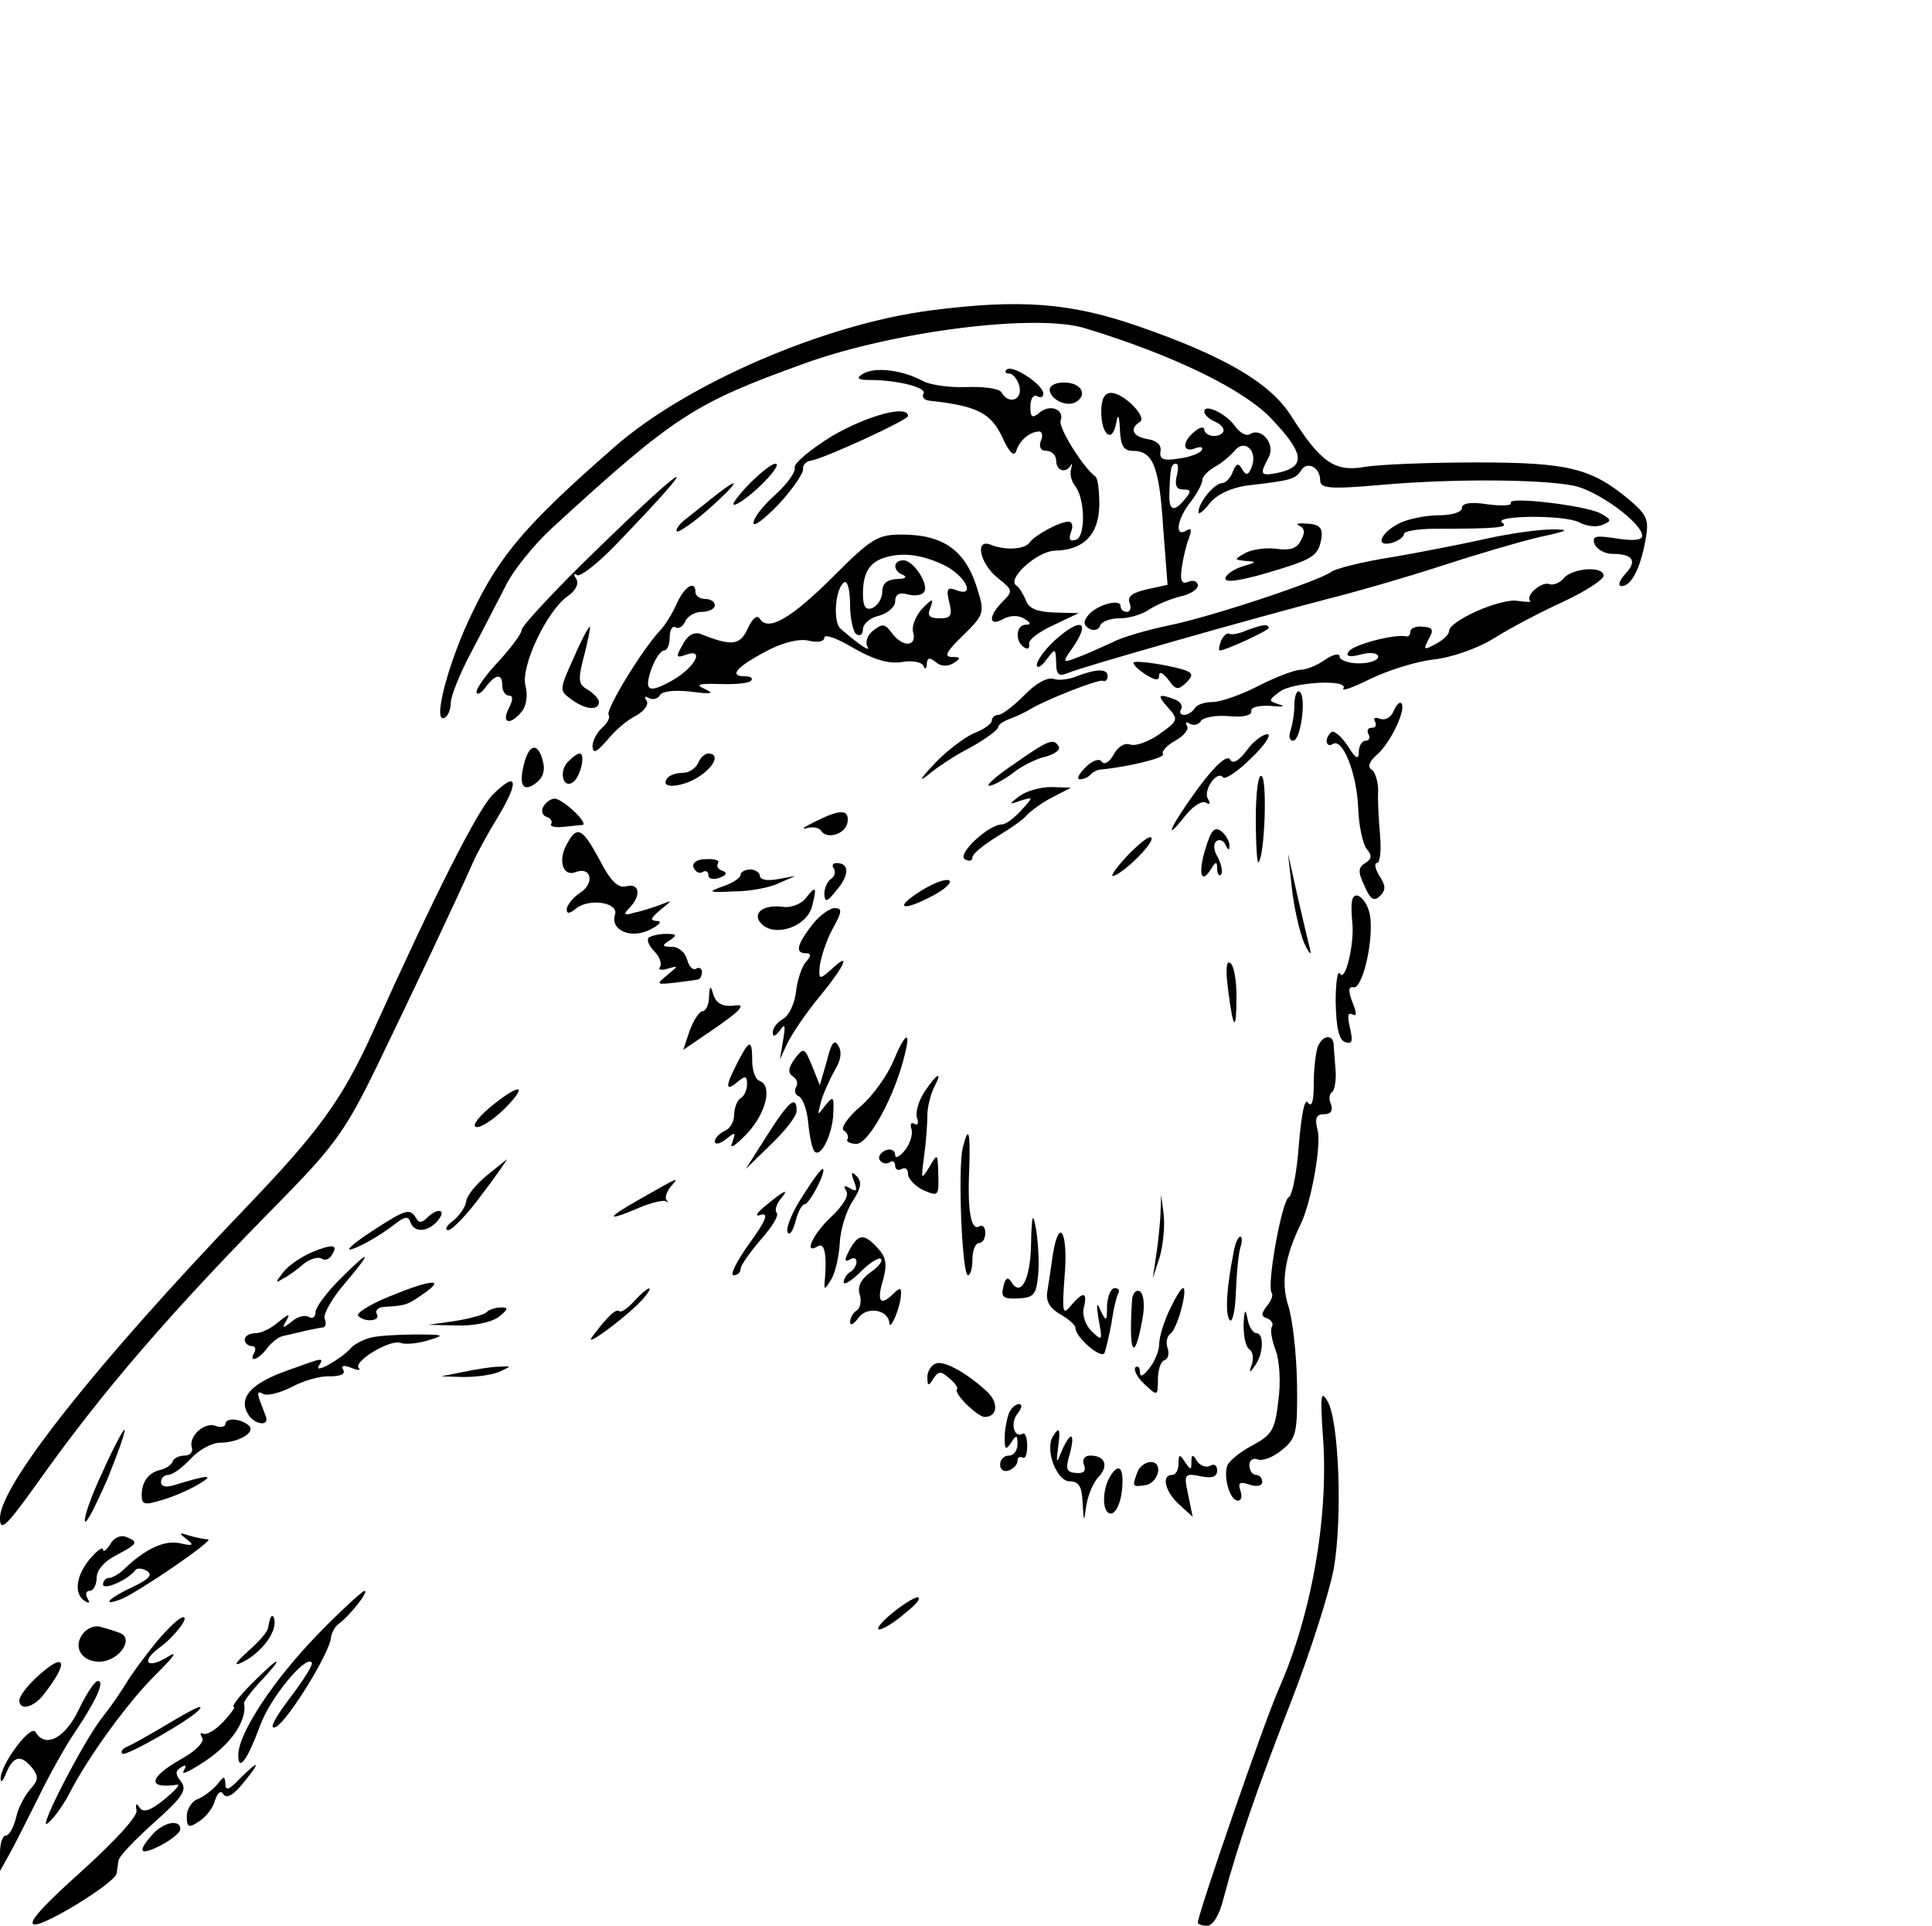 <?xml version="1.0" standalone="no"?>
<!DOCTYPE svg PUBLIC "-//W3C//DTD SVG 20010904//EN"
 "http://www.w3.org/TR/2001/REC-SVG-20010904/DTD/svg10.dtd">
<svg version="1.0" xmlns="http://www.w3.org/2000/svg"
 width="300pt" height="299pt" viewBox="0 0 300 299"
 preserveAspectRatio="xMidYMid meet">
<g transform="translate(0,299) scale(0.1,-0.1)"
fill="#000000" stroke="none">
<path d="M1445 2508 c-164 -21 -380 -114 -492 -213 -135 -118 -177 -167 -219
-255 -38 -77 -64 -177 -43 -164 5 3 9 13 9 23 0 10 14 45 31 77 17 32 41 79
54 104 12 25 45 65 72 90 191 175 221 194 393 256 139 50 361 78 436 54 138
-42 248 -96 290 -142 51 -54 52 -74 4 -83 -23 -4 -24 -1 -10 25 11 20 -11 47
-29 36 -5 -4 -16 2 -23 12 -14 20 -48 36 -48 23 0 -5 7 -11 15 -15 8 -3 15 -9
15 -14 0 -5 -7 -9 -15 -9 -8 0 -15 5 -15 10 0 5 -7 4 -15 -3 -20 -16 -19 -34
1 -26 8 3 13 2 10 -3 -3 -5 -19 -11 -36 -13 -23 -4 -30 -1 -28 11 2 10 -6 17
-19 19 -24 4 -30 16 -13 27 12 7 -25 45 -45 45 -10 0 -15 -10 -15 -29 0 -36
17 -50 23 -19 3 17 5 14 6 -9 1 -25 6 -33 20 -33 31 0 41 -23 47 -117 l7 -91
-32 -7 c-22 -5 -31 -11 -27 -21 3 -8 1 -14 -4 -14 -6 0 -10 4 -10 9 0 12 -37
2 -50 -14 -8 -10 -8 -15 1 -21 7 -4 15 -2 17 4 2 7 16 12 31 12 14 0 35 6 46
14 11 7 32 16 48 20 15 3 27 11 27 17 0 6 -7 9 -14 6 -11 -5 -14 1 -11 21 2
15 7 36 11 46 5 14 4 17 -4 12 -19 -11 -14 19 7 45 10 13 18 28 18 34 0 5 9
14 19 20 10 5 24 17 31 25 15 19 36 1 27 -24 -5 -14 -9 -15 -15 -5 -6 11 -9
10 -15 -4 -3 -9 -11 -17 -16 -17 -12 0 -37 -30 -37 -45 -1 -5 7 0 17 13 11 14
32 24 57 28 70 8 76 10 85 23 9 16 30 6 30 -15 0 -12 14 -14 93 -7 112 10 249
9 300 -1 37 -7 107 -58 107 -78 0 -7 -15 -8 -40 -4 -33 5 -38 4 -34 -9 4 -8
16 -15 28 -15 32 0 39 -11 19 -32 -9 -10 -11 -18 -5 -18 15 0 29 27 37 71 6
32 3 39 -25 63 -59 49 -94 58 -237 58 -73 0 -151 -3 -174 -7 -47 -8 -68 7
-114 79 -32 51 -103 93 -239 140 -104 36 -183 42 -321 24z m382 -258 c-3 -14
0 -20 10 -20 13 0 13 -3 3 -15 -18 -22 -26 -18 -24 13 1 36 3 42 10 42 4 0 4
-9 1 -20z"/>
<path d="M1339 2409 c-10 -6 -7 -9 12 -9 43 0 89 -12 83 -21 -3 -5 1 -10 8
-11 75 -8 96 -19 114 -56 11 -25 19 -32 22 -22 5 16 21 30 36 30 4 0 6 -7 2
-15 -3 -9 0 -15 9 -15 8 0 15 -7 15 -15 0 -16 15 -21 23 -7 2 4 2 1 0 -7 -2
-7 1 -19 6 -25 16 -19 17 -79 2 -84 -10 -3 -12 0 -8 12 4 9 2 16 -4 16 -14 0
-52 -21 -60 -32 -7 -11 -38 -13 -60 -4 -26 11 -18 -29 11 -52 23 -18 23 -20 7
-36 -23 -23 -22 -40 1 -27 11 6 24 6 33 0 10 -6 10 -9 2 -9 -16 0 -17 -26 -3
-35 6 -4 9 -2 8 5 -2 6 15 19 37 29 l40 19 -38 1 c-26 1 -40 6 -44 19 -4 9
-10 20 -15 23 -15 10 32 53 60 54 45 1 68 25 69 70 0 22 -2 42 -6 45 -19 14
-58 76 -54 87 6 17 -16 26 -32 13 -12 -10 -15 -9 -15 9 0 12 5 19 10 16 6 -3
10 -2 10 4 0 14 -49 46 -57 37 -3 -3 -2 -6 4 -6 6 0 13 -9 16 -20 5 -21 -17
-29 -28 -9 -4 6 -28 9 -54 8 -25 -1 -57 3 -69 10 -32 17 -75 22 -93 10z"/>
<path d="M1630 2385 c0 -15 27 -28 41 -19 18 11 8 29 -16 30 -14 1 -25 -4 -25
-11z"/>
<path d="M1292 2313 c-34 -21 -60 -43 -58 -49 2 -6 -11 -25 -30 -42 -19 -17
-34 -36 -34 -44 0 -7 18 7 40 30 22 24 38 48 37 54 -1 6 5 12 13 13 22 4 150
63 150 69 0 18 -63 1 -118 -31z"/>
<path d="M1159 2234 c-20 -22 -26 -32 -14 -26 25 13 72 62 59 62 -6 0 -26 -16
-45 -36z"/>
<path d="M926 2136 c-64 -62 -116 -118 -116 -124 0 -6 -16 -27 -35 -48 -19
-20 -35 -42 -35 -48 0 -6 7 -3 14 7 16 21 26 22 26 2 0 -8 5 -15 10 -15 7 0 7
-6 0 -20 -12 -23 2 -27 20 -5 7 8 10 25 6 40 -8 30 33 116 65 139 13 9 18 19
14 27 -5 7 -4 10 1 6 5 -3 32 18 59 46 140 145 123 141 -29 -7z"/>
<path d="M1110 2220 c-14 -11 -34 -27 -44 -35 -11 -8 -17 -17 -15 -20 3 -2 25
13 50 35 46 41 52 54 9 20z"/>
<path d="M2346 2209 c2 -4 -14 -5 -36 -2 -26 4 -40 2 -40 -6 0 -6 -15 -11 -35
-11 -19 0 -45 -5 -59 -11 -31 -14 -43 -39 -15 -32 10 3 19 9 19 14 0 4 21 8
48 8 94 0 116 2 105 9 -18 12 97 13 119 1 11 -6 27 -8 36 -4 15 6 15 8 -3 18
-22 12 -146 27 -139 16z"/>
<path d="M2017 2174 c9 -4 10 -11 3 -23 -6 -13 -17 -16 -39 -13 -16 2 -37 -1
-48 -7 -17 -10 -17 -10 2 -12 17 -1 16 -2 -4 -8 -14 -4 -26 -12 -28 -18 -3 -8
18 -6 63 7 74 22 81 26 86 55 2 15 -3 21 -22 22 -14 1 -19 0 -13 -3z"/>
<path d="M2310 2154 c-36 -8 -102 -21 -148 -29 -46 -7 -89 -18 -95 -23 -19
-14 -187 -70 -252 -83 -33 -7 -72 -18 -87 -26 -16 -7 -39 -18 -53 -23 -25 -10
-26 -9 -11 12 31 44 15 51 -27 13 -15 -14 -27 -31 -27 -37 0 -7 7 -3 15 8 14
18 14 18 15 -5 0 -18 4 -22 18 -16 20 9 291 86 407 116 44 11 123 34 175 51
52 17 120 37 150 44 46 10 49 12 20 12 -19 0 -64 -6 -100 -14z"/>
<path d="M1295 2096 c-66 -66 -102 -87 -115 -67 -4 7 -11 2 -19 -15 -12 -26
-24 -28 -74 -8 -10 3 -20 -3 -27 -17 -11 -19 -10 -21 4 -16 32 12 15 -20 -21
-40 -36 -20 -43 -16 -32 17 6 17 15 30 20 30 5 0 9 9 9 21 0 11 4 18 9 15 5
-3 11 1 15 9 3 8 15 15 26 15 11 0 20 5 20 10 0 6 -7 10 -15 10 -8 0 -15 5
-15 10 0 20 -17 10 -29 -17 -7 -16 -19 -35 -27 -43 -27 -29 -84 -122 -79 -130
3 -4 -2 -13 -10 -20 -8 -7 -15 -20 -15 -29 1 -12 6 -9 23 10 12 15 32 32 45
38 12 7 20 17 16 23 -4 6 -3 8 4 4 6 -3 14 -1 17 5 4 6 23 8 49 5 30 -4 36 -3
21 4 -16 7 -11 9 22 8 23 -1 46 1 49 5 4 4 0 7 -10 7 -25 0 -12 15 36 40 25
13 50 19 65 15 13 -3 23 -1 23 5 0 6 20 -1 45 -16 31 -18 55 -25 75 -22 16 3
32 0 34 -6 2 -6 5 -5 5 3 1 10 4 11 14 3 8 -7 18 -7 27 -2 13 8 12 10 -2 10
-13 0 -8 9 17 33 32 31 34 36 24 68 -18 63 -52 89 -119 89 -37 0 -47 -6 -105
-64z m170 17 c34 -16 52 -52 19 -39 -13 5 -15 1 -10 -19 5 -21 3 -25 -15 -25
-16 0 -20 4 -14 17 5 15 3 14 -13 -2 -10 -11 -17 -28 -14 -37 6 -23 -17 -23
-33 -1 -11 15 -15 15 -29 4 -9 -7 -13 -18 -9 -25 6 -10 -13 3 -42 28 -12 11
-8 63 6 72 5 3 9 -13 9 -35 0 -22 5 -43 10 -46 6 -3 10 0 10 8 0 8 11 18 25
21 14 4 25 14 25 22 0 11 6 15 20 11 11 -3 22 -1 25 4 8 12 -17 49 -32 49 -17
0 -17 -17 0 -23 6 -3 2 -6 -10 -6 -16 -1 -23 -7 -23 -20 0 -10 -7 -21 -15 -25
-11 -4 -15 2 -15 22 0 31 9 47 30 55 28 10 59 7 95 -10z"/>
<path d="M2428 2092 c-6 -7 -16 -11 -22 -9 -12 5 -38 -18 -30 -26 3 -2 -6 -2
-19 0 -26 5 -107 -31 -107 -47 0 -5 -9 -14 -21 -20 -18 -10 -19 -9 -11 7 9 15
7 19 -9 20 -10 1 -19 -2 -19 -8 0 -5 -3 -8 -7 -7 -17 4 -83 -13 -89 -24 -5 -7
1 -9 20 -4 15 4 26 2 26 -4 0 -5 -13 -10 -30 -10 -16 0 -30 5 -30 11 0 5 -10
3 -22 -5 -12 -9 -30 -16 -39 -16 -8 0 -38 -11 -65 -25 -27 -14 -59 -25 -71
-25 -12 0 -25 -4 -28 -10 -3 -5 -11 -10 -16 -10 -6 0 -8 4 -5 9 3 5 -1 12 -10
15 -26 10 -28 7 -10 -13 16 -18 16 -20 -14 -41 -17 -12 -37 -19 -45 -16 -9 3
-19 -3 -26 -16 -6 -11 -14 -16 -18 -11 -3 6 -14 3 -25 -8 -11 -11 -15 -19 -9
-19 5 0 13 3 17 8 4 4 11 7 14 7 42 4 101 18 98 24 -3 4 6 14 19 21 13 7 22
18 18 23 -3 6 -1 7 5 3 6 -3 14 -1 17 5 4 5 23 9 44 7 21 -2 35 1 34 8 -1 6
12 9 30 8 18 -2 24 -1 14 2 -18 6 -18 6 0 20 20 15 108 20 99 5 -3 -5 16 2 42
15 27 13 71 27 98 30 28 3 68 17 94 33 25 16 73 41 108 57 34 16 62 34 62 40
0 16 -49 12 -62 -4z"/>
<path d="M891 1969 c-22 -49 -23 -51 -5 -64 22 -17 44 -19 44 -5 0 5 -8 13
-17 19 -15 8 -16 15 -6 53 6 23 10 44 9 45 -1 2 -13 -20 -25 -48z"/>
<path d="M1935 2011 c-11 -5 -23 -7 -26 -5 -4 2 -9 -3 -13 -11 -3 -8 -4 -15
-2 -15 9 0 76 31 76 35 0 7 -11 5 -35 -4z"/>
<path d="M1760 1961 c0 -4 9 -12 20 -19 15 -9 20 -9 20 0 0 6 6 3 14 -7 12
-17 15 -17 29 -4 13 14 10 17 -34 26 -27 5 -49 7 -49 4z"/>
<path d="M1672 1940 c-12 -5 -29 -7 -36 -4 -9 3 -28 -7 -45 -25 -17 -17 -35
-31 -41 -31 -5 0 -10 -4 -10 -9 0 -5 -13 -14 -29 -20 -15 -7 -44 -29 -62 -49
-19 -20 -23 -27 -9 -16 14 12 44 32 68 44 23 13 42 27 42 31 0 4 8 9 18 13 9
3 24 10 32 15 25 15 104 46 112 44 5 -2 8 2 8 7 0 12 -17 12 -48 0z"/>
<path d="M2010 1896 c0 -13 -3 -31 -6 -40 -3 -9 -2 -16 4 -16 12 0 21 69 10
76 -4 3 -8 -6 -8 -20z"/>
<path d="M2164 1886 c-4 -10 -13 -15 -21 -12 -8 3 -11 1 -8 -4 3 -6 1 -10 -5
-10 -6 0 -8 -4 -5 -10 3 -5 1 -10 -4 -10 -6 0 -11 -8 -11 -17 0 -14 -5 -11
-18 10 -10 15 -22 24 -25 20 -11 -10 -8 -25 3 -18 15 9 37 -46 39 -100 1 -27
7 -55 13 -63 9 -10 8 -16 -2 -22 -11 -7 -12 -13 -1 -36 9 -21 15 -24 24 -15 9
9 9 16 -1 31 -7 11 -8 20 -4 20 5 0 7 19 5 43 -2 23 -4 54 -3 69 0 15 -5 30
-10 33 -7 4 -4 13 9 24 21 19 45 70 37 79 -3 3 -8 -3 -12 -12z"/>
<path d="M1936 1825 c-13 -17 -22 -22 -26 -14 -5 7 -23 -9 -49 -44 -42 -57
-58 -91 -20 -43 11 14 25 23 31 20 7 -4 8 -2 4 5 -9 13 14 46 23 34 3 -4 23 9
44 30 21 20 32 37 25 37 -7 0 -22 -11 -32 -25z"/>
<path d="M1575 1804 c-27 -18 -45 -34 -39 -34 6 0 22 9 36 19 13 11 37 23 51
26 15 4 24 11 21 16 -8 13 -15 11 -69 -27z"/>
<path d="M814 1805 c-9 -34 -2 -46 18 -31 11 8 15 20 11 34 -7 29 -21 28 -29
-3z"/>
<path d="M880 1805 c-12 -15 -5 -39 9 -30 12 7 21 45 11 45 -4 0 -13 -7 -20
-15z"/>
<path d="M1084 1805 c-4 -8 -14 -15 -24 -15 -11 0 -22 -4 -25 -10 -10 -16 28
-12 53 6 23 16 29 34 12 34 -6 0 -13 -7 -16 -15z"/>
<path d="M1950 1719 c0 -40 2 -70 4 -68 10 9 14 129 5 134 -5 4 -9 -25 -9 -66z"/>
<path d="M765 1756 c-23 -23 -89 -153 -185 -366 -49 -108 -84 -156 -201 -278
-228 -238 -379 -428 -379 -479 0 -22 9 -14 57 53 102 144 209 268 386 447 76
78 95 104 142 201 50 103 123 257 149 316 6 14 24 47 40 73 33 55 29 71 -9 33z"/>
<path d="M1583 1754 c-17 -13 -17 -14 2 -7 20 6 20 6 1 -15 -11 -12 -24 -22
-30 -22 -21 0 -70 -46 -58 -54 7 -4 12 -3 12 3 0 5 17 19 38 32 20 12 42 27
47 34 6 6 23 19 39 27 l29 15 -31 1 c-16 0 -38 -6 -49 -14z"/>
<path d="M844 1738 c-4 -6 -2 -14 4 -16 7 -2 10 -7 8 -11 -3 -4 5 -6 17 -5 12
1 26 3 31 3 12 1 -30 41 -43 41 -5 0 -13 -5 -17 -12z"/>
<path d="M1265 1714 c-16 -8 -22 -12 -13 -10 10 3 20 1 23 -4 9 -14 38 -5 41
13 3 21 -11 21 -51 1z"/>
<path d="M1872 1673 c-12 -39 -7 -57 8 -33 8 13 10 13 10 1 0 -8 3 -12 6 -9 3
4 1 15 -5 27 -7 11 -7 22 -2 25 5 4 12 0 14 -6 4 -8 6 -9 6 -2 1 6 -5 17 -12
23 -11 8 -16 3 -25 -26z"/>
<path d="M880 1679 c-14 -25 -6 -51 14 -43 24 9 30 -17 7 -32 -12 -8 -21 -20
-21 -26 0 -7 4 -7 14 1 20 17 67 10 61 -9 -8 -24 25 -39 55 -23 14 7 19 13 10
13 -11 1 -10 4 5 17 20 16 20 16 0 8 -11 -4 -29 -10 -40 -12 -16 -5 -18 -3 -7
8 18 19 15 38 -5 33 -13 -4 -25 8 -42 41 -27 50 -35 54 -51 24z"/>
<path d="M1753 1664 c-18 -19 -29 -34 -25 -34 13 1 64 50 60 59 -2 5 -17 -7
-35 -25z"/>
<path d="M1077 1643 c3 -7 9 -10 14 -7 5 3 9 1 9 -5 0 -6 8 -7 17 -4 11 4 13
8 5 11 -7 2 -10 7 -7 12 3 4 -6 7 -19 6 -14 0 -22 -6 -19 -13z"/>
<path d="M2006 1611 c3 -29 12 -68 19 -85 8 -17 12 -21 9 -9 -3 12 -12 50 -20
85 l-14 63 6 -54z"/>
<path d="M1295 1641 c3 -5 1 -12 -5 -16 -5 -3 -10 -14 -10 -23 1 -14 4 -13 20
7 19 23 19 41 -1 41 -6 0 -8 -4 -4 -9z"/>
<path d="M1150 1632 c0 -5 -12 -13 -27 -18 -25 -9 -24 -10 17 -8 25 0 56 6 70
13 l25 11 -27 -5 c-16 -3 -28 -1 -28 5 0 5 -7 10 -15 10 -8 0 -15 -4 -15 -8z"/>
<path d="M1432 1608 c-44 -27 -34 -35 14 -10 20 10 33 22 28 25 -6 3 -24 -4
-42 -15z"/>
<path d="M1250 1594 c-7 -8 -23 -14 -34 -12 -31 4 -49 -10 -34 -26 21 -22 71
-5 79 27 8 31 6 33 -11 11z"/>
<path d="M2099 1588 c-1 -7 0 -21 1 -32 3 -32 -11 -91 -19 -78 -4 7 -7 -13 -7
-44 1 -40 5 -59 15 -62 11 -4 12 2 7 23 -4 17 -3 24 4 20 7 -4 7 2 0 19 -7 18
-6 25 2 23 13 -2 30 66 26 107 -3 30 -27 49 -29 24z"/>
<path d="M1261 1554 c-23 -30 -27 -44 -10 -44 9 0 9 -4 0 -14 -6 -7 -13 -28
-15 -46 -2 -18 -11 -37 -20 -42 -9 -5 -16 -14 -16 -21 0 -8 4 -6 11 3 8 12 9
8 5 -15 l-5 -30 12 26 c7 14 29 47 50 72 40 49 49 71 18 42 -19 -17 -20 -16
-18 6 2 13 10 39 20 57 15 27 15 32 3 32 -8 0 -24 -12 -35 -26z"/>
<path d="M1007 1534 c-3 -4 1 -13 9 -21 8 -8 12 -19 9 -24 -4 -5 2 -6 12 -3
17 5 17 5 -1 -10 -17 -14 -17 -15 10 -12 16 2 32 4 37 5 4 0 7 6 7 12 0 5 -4
8 -9 5 -5 -3 -11 3 -14 14 -3 11 -13 20 -24 20 -15 0 -16 2 -3 10 12 8 11 10
-6 10 -11 0 -23 -3 -27 -6z"/>
<path d="M1907 1453 c8 -63 13 -67 13 -10 0 25 -4 49 -10 52 -6 4 -7 -11 -3
-42z"/>
<path d="M1101 1443 c0 -13 -5 -23 -10 -23 -5 0 -14 -14 -20 -30 l-10 -30 44
30 c43 29 54 41 38 39 -21 -3 -32 3 -36 19 -4 13 -5 11 -6 -5z"/>
<path d="M1284 1343 l-11 -38 -12 30 c-12 29 -13 29 -27 11 -10 -14 -11 -22
-3 -27 6 -4 9 -11 5 -17 -3 -6 -1 -12 4 -14 6 -2 13 -20 15 -41 2 -21 6 -41
10 -45 10 -10 28 28 29 60 1 26 0 27 -13 11 -12 -16 -12 -16 -6 7 4 14 14 35
21 48 9 14 12 28 6 38 -6 11 -11 6 -18 -23z"/>
<path d="M1387 1342 c-9 -21 -31 -53 -51 -70 -20 -17 -31 -34 -26 -37 6 -4 8
-10 6 -14 -3 -3 4 -7 14 -7 19 0 60 75 75 139 10 39 0 33 -18 -11z"/>
<path d="M2046 1364 c-3 -9 -6 -34 -6 -57 0 -27 -3 -37 -9 -29 -5 8 -10 -17
-14 -64 -3 -42 -10 -80 -16 -83 -11 -7 -35 -140 -26 -149 2 -3 -1 -12 -8 -20
-9 -12 -9 -16 1 -19 6 -3 10 -8 7 -13 -3 -5 0 -21 6 -37 6 -16 8 -50 4 -78 -5
-45 -10 -53 -40 -69 -19 -10 -36 -24 -39 -31 -7 -18 4 -55 16 -55 6 0 7 7 4
16 -4 12 -1 14 14 9 11 -4 20 -2 20 4 0 6 -4 11 -10 11 -5 0 -10 7 -10 15 0 8
6 12 13 9 8 -3 25 4 38 15 22 18 24 26 23 104 -1 47 -7 101 -14 121 -11 35 -5
75 20 126 16 33 32 122 26 145 -5 19 -2 25 10 25 10 0 14 5 11 15 -4 8 -3 16
1 19 4 2 7 17 6 33 -1 15 -3 34 -3 41 -1 17 -18 15 -25 -4z"/>
<path d="M1145 1340 c-19 -37 -19 -46 0 -30 12 10 15 10 15 -3 0 -9 -4 -19
-10 -22 -5 -3 -10 -15 -10 -26 0 -11 -7 -22 -15 -25 -8 -4 -15 -11 -15 -16 0
-6 8 -4 17 3 15 12 16 12 10 -5 -5 -11 4 -6 23 14 30 32 40 75 19 82 -6 2 -11
16 -11 31 0 34 -4 34 -23 -3z"/>
<path d="M1435 1294 c-9 -14 -14 -32 -11 -40 3 -8 1 -12 -4 -9 -5 3 -7 0 -5
-7 3 -8 -1 -22 -9 -33 -9 -11 -16 -15 -16 -8 0 7 -7 10 -15 7 -8 -4 -12 -10
-9 -15 3 -5 10 -7 15 -4 5 4 9 1 9 -5 0 -6 5 -8 10 -5 6 3 10 0 10 -8 0 -7 11
-19 24 -25 23 -10 24 -9 23 24 -1 34 -1 34 -14 12 -13 -21 -13 -20 -8 17 3 22
5 50 5 63 0 13 5 32 10 43 15 28 5 23 -15 -7z"/>
<path d="M760 1270 c-21 -18 -28 -30 -19 -30 8 0 28 14 44 30 37 38 21 38 -25
0z"/>
<path d="M1191 1227 l-33 -52 39 38 c22 21 40 44 40 52 0 25 -11 17 -46 -38z"/>
<path d="M1495 1208 c-8 -33 -1 -198 8 -198 4 0 7 11 7 25 0 14 5 25 10 25 6
0 10 7 10 16 0 8 -4 13 -9 10 -13 -8 -19 23 -16 88 2 60 -1 70 -10 34z"/>
<path d="M756 1165 c-16 -13 -31 -31 -32 -40 -1 -9 -11 -23 -21 -31 -10 -7
-13 -14 -7 -14 6 0 30 25 52 55 23 30 40 55 39 55 -1 -1 -15 -12 -31 -25z"/>
<path d="M1247 1134 c-16 -24 -27 -50 -24 -57 2 -6 8 0 12 16 4 15 10 27 14
27 8 0 34 51 29 55 -2 2 -16 -17 -31 -41z"/>
<path d="M1326 1156 c6 -15 4 -17 -6 -11 -9 5 -11 4 -6 -4 5 -7 -5 -23 -23
-40 -29 -27 -44 -60 -21 -46 10 6 14 -11 11 -50 -2 -19 -1 -19 10 -1 6 10 12
36 13 56 1 21 10 50 20 65 13 20 15 30 6 39 -8 8 -9 6 -4 -8z"/>
<path d="M995 1129 c-55 -31 -56 -37 -2 -14 19 8 37 12 41 10 3 -3 4 -2 1 2
-3 3 0 12 6 20 15 17 14 16 -46 -18z"/>
<path d="M1190 1119 c-16 -13 -19 -19 -8 -15 12 3 7 -10 -18 -44 -20 -28 -31
-50 -25 -50 6 0 11 4 11 10 0 5 14 25 31 45 18 20 29 38 25 42 -3 3 -1 12 5
20 16 19 8 16 -21 -8z"/>
<path d="M1802 1104 c-1 -17 -4 -47 -7 -65 l-5 -34 11 34 c5 18 8 47 6 65 l-4
31 -1 -31z"/>
<path d="M580 1080 c-25 -16 -42 -30 -37 -30 9 0 47 21 71 40 14 11 20 12 23
3 6 -18 28 -16 43 2 14 17 0 21 -17 4 -8 -8 -13 -8 -17 0 -10 15 -15 14 -66
-19z"/>
<path d="M1601 1058 c-1 -55 -16 -83 -31 -58 -5 8 -9 6 -12 -8 -4 -16 0 -19
22 -18 25 1 29 5 32 36 2 19 0 51 -3 70 -5 29 -7 26 -8 -22z"/>
<path d="M1635 1043 c-3 -21 -7 -48 -9 -60 -2 -14 5 -25 21 -34 12 -7 23 -16
23 -21 0 -14 39 -48 45 -39 2 5 7 26 11 47 3 22 8 42 11 47 2 4 -1 7 -6 7 -6
0 -11 -12 -12 -27 0 -25 -1 -26 -10 -8 -6 15 -7 11 -3 -14 6 -33 6 -34 -11
-18 -10 10 -15 26 -12 37 6 25 -1 25 -20 3 -13 -16 -14 -11 -10 44 6 69 -8 96
-18 36z"/>
<path d="M1319 1049 c-8 -15 -8 -19 0 -15 6 4 11 3 11 -3 0 -5 -4 -13 -10 -16
-5 -3 -10 -11 -10 -16 0 -5 12 2 26 16 14 14 29 24 32 20 3 -3 -4 -12 -17 -21
-14 -10 -20 -22 -16 -34 3 -10 1 -21 -5 -25 -5 -3 -10 -11 -10 -18 0 -6 6 -3
13 7 13 18 46 13 48 -8 1 -14 17 24 18 43 1 12 -2 12 -11 3 -21 -21 -27 -13
-17 20 7 25 5 36 -8 50 -21 23 -30 23 -44 -3z"/>
<path d="M1916 1048 c-11 -55 -14 -96 -7 -107 4 -7 9 12 10 41 1 29 4 61 7 71
3 9 3 17 0 17 -3 0 -8 -10 -10 -22z"/>
<path d="M485 1046 c-17 -7 -37 -21 -45 -31 -13 -17 -13 -18 0 -10 8 4 23 15
32 23 9 7 21 11 27 8 5 -4 13 -1 16 5 11 17 2 18 -30 5z"/>
<path d="M527 1003 c-20 -20 -37 -43 -37 -50 0 -8 -5 -11 -10 -8 -6 4 -18 1
-27 -7 -14 -11 -16 -11 -8 2 6 11 3 10 -12 -2 -11 -10 -27 -18 -36 -18 -9 0
-17 -4 -17 -10 0 -5 5 -10 11 -10 5 0 7 -4 4 -10 -10 -17 7 -11 20 7 7 9 18
18 26 19 8 2 23 5 34 8 11 2 23 5 27 5 4 1 5 7 2 14 -2 7 12 32 32 55 44 52
40 54 -9 5z"/>
<path d="M602 976 c-29 -12 -49 -25 -46 -29 11 -11 36 -8 29 3 -3 6 3 11 14
11 32 2 34 3 61 22 33 23 7 20 -58 -7z"/>
<path d="M985 970 c-10 -11 -20 -18 -23 -16 -5 5 -18 -7 -42 -39 -17 -22 59
35 80 60 18 22 6 18 -15 -5z"/>
<path d="M1758 973 c-6 -83 3 -103 16 -31 4 21 2 39 -4 43 -5 3 -11 -2 -12
-12z"/>
<path d="M1816 956 c-9 -19 -16 -42 -16 -53 0 -10 -7 -27 -15 -37 -10 -13 -15
-15 -15 -6 0 7 -3 10 -7 7 -3 -4 3 -16 14 -26 20 -19 21 -19 21 7 0 14 4 28
10 30 6 2 8 10 5 19 -3 8 -1 18 4 22 11 6 28 71 20 71 -3 0 -12 -15 -21 -34z"/>
<path d="M756 953 c-3 -4 -25 -10 -49 -14 l-42 -6 45 -1 c25 -1 53 5 64 13 15
12 16 15 5 15 -9 0 -19 -3 -23 -7z"/>
<path d="M1931 933 c0 -17 3 -34 9 -38 5 -3 7 -13 4 -23 -5 -14 -4 -15 5 -2
13 18 14 50 2 50 -5 0 -12 10 -14 23 -3 16 -5 14 -6 -10z"/>
<path d="M575 913 c-11 -3 -25 -10 -30 -16 -15 -17 -58 -41 -50 -28 8 14 9 14
-49 -7 -57 -20 -77 -43 -60 -69 10 -15 32 -18 27 -3 -1 3 -5 14 -9 24 -5 13
-4 17 4 12 6 -4 26 1 44 10 18 10 45 18 60 17 17 0 25 4 21 10 -4 7 1 8 13 3
10 -4 15 -4 11 0 -9 10 49 45 65 39 7 -3 27 -1 43 4 27 8 25 9 -20 9 -27 0
-59 -2 -70 -5z"/>
<path d="M1453 873 c-7 -3 -13 -12 -13 -21 0 -14 2 -15 9 -3 8 12 12 13 25 1
9 -7 14 -15 12 -17 -6 -6 32 -43 43 -43 20 0 22 22 4 39 -31 29 -67 49 -80 44z"/>
<path d="M720 860 l-35 -7 35 -1 c19 0 44 3 55 8 20 9 20 9 0 8 -11 0 -36 -4
-55 -8z"/>
<path d="M2054 763 c10 -125 -17 -280 -69 -397 -21 -47 -125 -348 -125 -361 0
-3 7 -5 15 -5 8 0 19 17 25 43 23 86 54 175 106 308 29 75 58 166 65 203 14
80 8 233 -10 261 -10 17 -11 8 -7 -52z"/>
<path d="M1566 794 c-3 -9 -6 -25 -6 -37 0 -18 2 -19 10 -7 8 13 10 12 10 -2
0 -10 -6 -18 -13 -18 -8 0 -14 -6 -14 -14 0 -8 6 -12 14 -9 7 3 13 9 13 15 0
5 3 7 8 5 4 -3 7 5 7 18 0 13 -3 21 -7 19 -13 -8 -20 17 -8 31 7 9 8 15 2 15
-5 0 -13 -7 -16 -16z"/>
<path d="M350 779 c0 -4 -7 -6 -15 -3 -17 7 -43 -16 -37 -34 2 -6 -3 -12 -11
-12 -9 0 -17 -4 -19 -9 -1 -5 -10 -11 -18 -13 -19 -4 -30 -18 -30 -40 0 -14 5
-15 28 -8 16 4 42 15 58 24 29 17 20 17 -36 0 -12 -4 -20 -2 -20 5 0 6 5 11
11 11 7 0 22 11 35 25 13 14 33 25 46 25 28 0 55 16 45 26 -11 11 -37 14 -37
3z"/>
<path d="M159 704 c-17 -36 -29 -70 -27 -76 2 -5 17 25 35 66 17 42 29 76 26
76 -2 0 -18 -30 -34 -66z"/>
<path d="M1635 760 c-13 -21 6 -70 26 -70 14 0 19 -8 20 -32 2 -33 2 -33 6 -4
3 16 11 35 19 43 16 17 10 33 -13 33 -9 0 -13 -6 -10 -14 4 -10 0 -14 -12 -13
-15 1 -17 6 -10 29 9 34 2 37 -12 6 -9 -22 -9 -21 -6 5 4 29 2 33 -8 17z"/>
<path d="M1830 718 c0 -10 -4 -18 -10 -18 -17 0 -11 -26 11 -46 l21 -19 -7 34
c-7 32 -6 34 19 29 18 -4 26 -1 26 9 0 8 -5 11 -11 7 -6 -3 -15 0 -20 7 -7 12
-9 11 -9 -1 0 -13 -1 -13 -10 0 -8 13 -10 12 -10 -2z"/>
<path d="M1766 704 c-8 -22 -8 -23 12 -20 21 3 29 36 9 36 -8 0 -18 -7 -21
-16z"/>
<path d="M1724 698 c-13 -21 -13 -58 1 -58 7 0 15 15 17 35 4 35 -4 46 -18 23z"/>
<path d="M171 592 c-6 -9 -11 -13 -11 -8 0 5 -9 -1 -20 -14 -22 -26 -26 -55
-8 -66 7 -4 8 -3 4 4 -4 7 -2 12 3 12 6 0 11 9 11 20 0 12 12 26 30 35 34 18
36 21 15 29 -8 3 -19 -2 -24 -12z"/>
<path d="M290 600 c12 -9 10 -11 -11 -6 -24 5 -54 -9 -87 -41 -7 -7 -18 -13
-23 -13 -5 0 -9 -5 -9 -10 0 -10 39 7 50 22 3 4 11 3 18 -1 10 -6 3 -13 -22
-25 -37 -17 -50 -31 -18 -19 27 11 147 93 135 93 -6 0 -20 3 -30 6 -15 5 -16
4 -3 -6z"/>
<path d="M494 453 c-69 -71 -124 -154 -124 -188 0 -27 14 -8 34 46 15 42 70
109 80 98 3 -3 -13 -28 -35 -57 -25 -33 -32 -49 -20 -43 19 11 84 116 85 139
1 7 6 16 11 20 17 12 49 52 41 52 -3 0 -36 -30 -72 -67z"/>
<path d="M1385 485 c-16 -13 -25 -24 -20 -25 6 0 24 11 40 25 17 13 26 24 20
25 -5 0 -23 -11 -40 -25z"/>
<path d="M244 442 c-17 -21 -39 -50 -49 -67 -10 -16 -26 -39 -35 -50 -28 -34
-104 -181 -86 -166 10 8 24 28 33 45 29 57 92 144 135 186 31 31 35 38 16 26
-31 -18 -39 -5 -10 16 23 17 47 48 36 47 -5 0 -23 -17 -40 -37z"/>
<path d="M419 475 c-1 -3 -2 -9 -3 -13 0 -5 -14 -21 -31 -36 -20 -18 -23 -24
-9 -17 25 12 47 38 50 57 2 13 -4 21 -7 9z"/>
<path d="M130 455 c-18 -21 -4 -45 24 -45 31 0 56 37 31 45 -8 3 -21 7 -29 9
-8 3 -20 -2 -26 -9z"/>
<path d="M56 385 c-14 -13 -26 -29 -26 -35 0 -16 21 -12 37 8 42 53 35 70 -11
27z"/>
<path d="M390 375 c-19 -19 -31 -35 -27 -35 3 0 -4 -10 -16 -23 -12 -13 -26
-21 -31 -19 -5 3 -6 0 -2 -6 4 -6 -10 -21 -34 -34 -49 -28 -52 -46 -5 -39 6 1
-3 -9 -20 -23 -21 -17 -32 -21 -38 -13 -5 8 -7 7 -5 -4 2 -9 -34 -48 -86 -95
-58 -52 -84 -80 -73 -82 16 -3 126 65 128 79 1 5 2 14 3 20 0 6 25 32 55 59
45 40 52 51 42 64 -9 11 -9 16 0 22 8 5 9 3 4 -6 -4 -7 12 1 37 18 39 27 62
62 57 88 0 3 12 19 27 35 15 16 26 29 23 29 -3 0 -20 -16 -39 -35z"/>
<path d="M122 335 c-21 -44 -52 -60 -67 -34 -8 12 -55 -52 -54 -73 0 -7 4 -3
9 10 11 26 23 28 40 7 10 -13 10 -19 -3 -33 -8 -9 -19 -29 -22 -44 -4 -16 -11
-28 -16 -28 -5 0 -9 -12 -9 -27 l0 -28 14 25 c8 14 28 54 45 88 17 35 43 82
59 105 32 48 45 77 34 77 -5 0 -18 -20 -30 -45z"/>
<path d="M255 310 c-27 -16 -54 -31 -60 -33 -5 -3 -8 -7 -5 -10 4 -5 101 50
118 67 11 12 -5 5 -53 -24z"/>
<path d="M372 228 c-16 -17 -22 -19 -22 -8 -1 13 -2 13 -13 -1 -7 -8 -20 -18
-29 -22 -10 -3 -18 -16 -18 -27 0 -17 3 -19 19 -8 11 7 22 21 25 33 4 12 9 16
13 9 5 -7 16 -1 31 18 28 34 25 37 -6 6z"/>
<path d="M237 142 c-25 -28 -20 -34 13 -17 17 9 30 20 30 25 0 16 -26 11 -43
-8z"/>
</g>
</svg>
